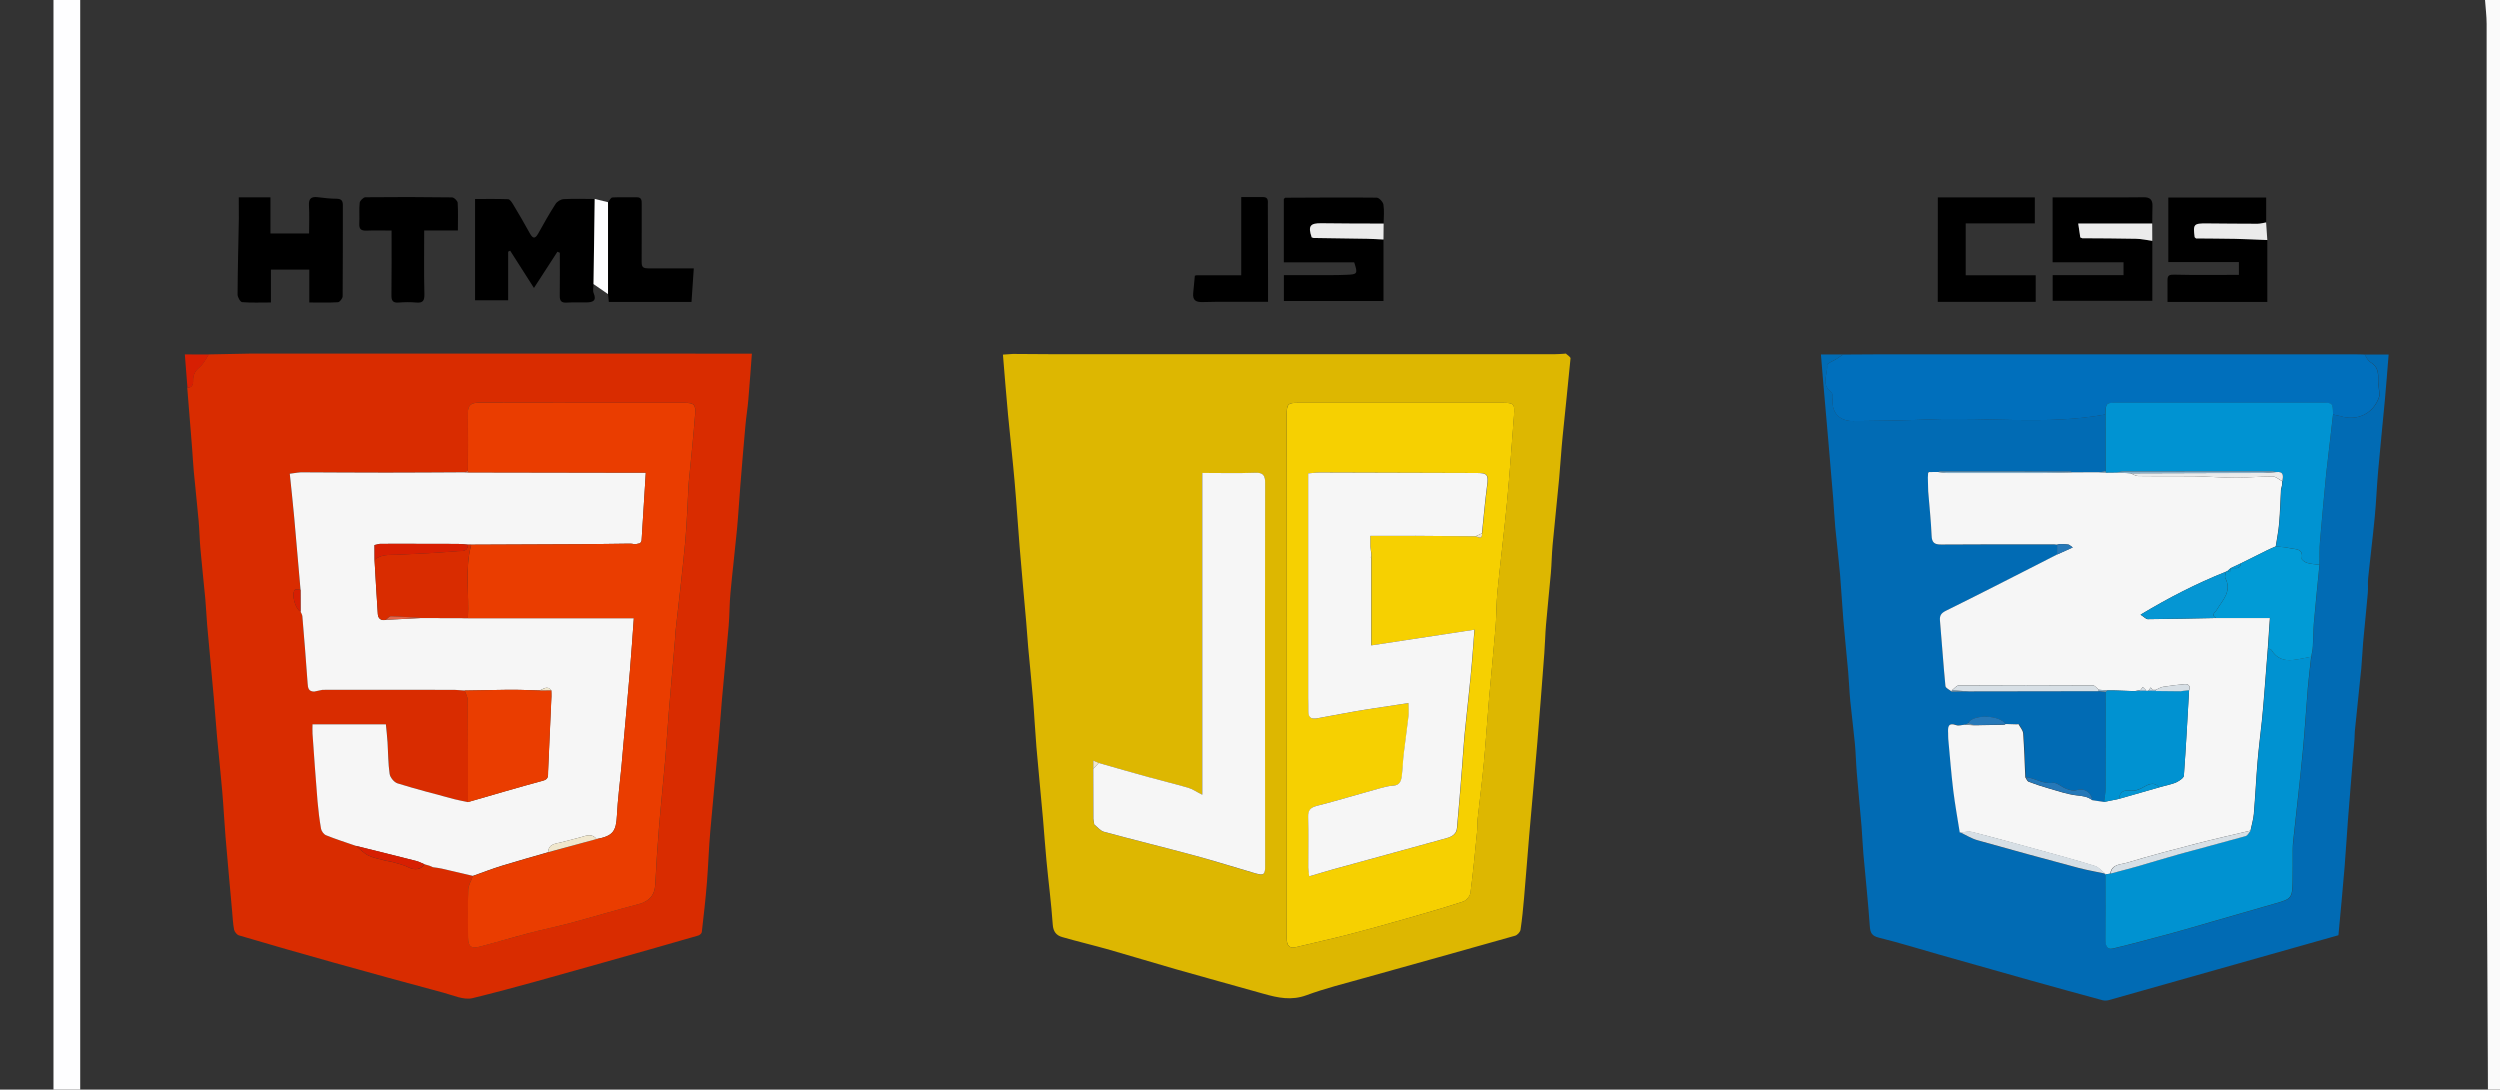 <?xml version="1.0" encoding="utf-8"?>
<!-- Generator: Adobe Illustrator 27.7.0, SVG Export Plug-In . SVG Version: 6.00 Build 0)  -->
<svg version="1.1" id="Calque_1" xmlns="http://www.w3.org/2000/svg" xmlns:xlink="http://www.w3.org/1999/xlink" x="0px" y="0px"
	 viewBox="0 0 374 163" style="enable-background:new 0 0 374 163;" xml:space="preserve">
<rect x="0" y="0" width="374" height="163" fill="#333333" stroke="none"/>
<style type="text/css">
	.st0{fill:#FEFEFF;}
	.st1{fill:#FAFAFA;}
	.st2{fill:#DDB701;}
	.st3{fill:#D92C00;}
	.st4{fill:#016BB4;}
	.st5{fill:#006FBC;}
	.st6{fill:#EBEBEB;}
	.st7{fill:#D71F02;}
	.st8{fill:#F0E7CD;}
	.st9{fill:#F3AE9B;}
	.st10{fill:#2A2A2A;}
	.st11{fill:#8C8C8C;}
	.st12{fill:#616262;}
	.st13{fill:#F6D001;}
	.st14{fill:#F6F6F6;}
	.st15{fill:#EA3D00;}
	.st16{fill:#E56548;}
	.st17{fill:#0092D1;}
	.st18{fill:#0093D2;}
	.st19{fill:#019BD6;}
	.st20{fill:#D7DFE5;}
	.st21{fill:#2678B8;}
	.st22{fill:#88AFC8;}
	.st23{fill:#B7B8B8;}
	.st24{fill:#0596D3;}
</style>
<g>
	<path class="st0" d="M12,0c0,59,0,118,0,177c-1.33,0-2.66,0-4,0C8,118,8,59,8,0C9.33,0,10.67,0,12,0z"/>
	<path class="st1" d="M371.5,177c0.25-2.13,0.72-4.26,0.72-6.4c-0.02-16.24-0.19-32.48-0.2-48.71c-0.04-39.43-0.01-78.87-0.02-118.3
		c0-1.2-0.16-2.39-0.24-3.59c0.75,0,1.5,0,2.25,0c0,59,0,118,0,177C373.17,177,372.33,177,371.5,177z"/>
	<path class="st2" d="M234.24,52.89c0.25,0.24,0.73,0.51,0.71,0.73c-0.36,3.89-0.8,7.77-1.18,11.66c-0.21,2.09-0.33,4.19-0.52,6.29
		c-0.31,3.32-0.67,6.63-0.98,9.95c-0.13,1.4-0.14,2.81-0.26,4.21c-0.23,2.59-0.51,5.17-0.73,7.76c-0.12,1.41-0.14,2.82-0.25,4.23
		c-0.34,4.44-0.67,8.88-1.04,13.31c-0.38,4.61-0.82,9.21-1.21,13.81c-0.27,3.16-0.5,6.32-0.78,9.48c-0.14,1.6-0.29,3.2-0.53,4.78
		c-0.05,0.33-0.47,0.78-0.8,0.88c-7.59,2.16-15.2,4.26-22.8,6.39c-2.82,0.79-5.67,1.5-8.41,2.51c-2.24,0.83-4.27,0.4-6.39-0.2
		c-4.4-1.25-8.82-2.44-13.21-3.7c-3.26-0.93-6.5-1.93-9.77-2.86c-2.38-0.68-4.79-1.25-7.17-1.93c-0.89-0.25-1.36-0.81-1.43-1.89
		c-0.22-3.19-0.64-6.38-0.94-9.57c-0.2-2.05-0.33-4.1-0.51-6.15c-0.32-3.61-0.68-7.21-0.99-10.82c-0.2-2.38-0.31-4.77-0.51-7.15
		c-0.21-2.59-0.49-5.17-0.72-7.75c-0.11-1.23-0.19-2.47-0.29-3.7c-0.33-3.77-0.68-7.55-0.99-11.32c-0.27-3.29-0.47-6.59-0.76-9.87
		c-0.29-3.32-0.67-6.63-0.98-9.95c-0.28-2.99-0.51-5.98-0.76-8.97c0.49-0.03,0.99-0.06,1.48-0.1c2.08,0.01,4.16,0.04,6.24,0.04
		c24.92,0,49.85,0,74.77,0c0.5,0,0.99-0.04,1.49-0.07C234.08,52.91,234.16,52.9,234.24,52.89z M163.54,115c0.01,2.5,0.01,5,0.02,7.5
		c0.04,0.28,0.09,0.56,0.13,0.85c0.48,0.37,0.91,0.94,1.45,1.09c4.48,1.22,9,2.32,13.48,3.53c3.05,0.82,6.05,1.79,9.09,2.66
		c1.37,0.4,1.55,0.24,1.55-1.13c-0.01-5.62-0.02-11.24-0.02-16.86c0-13.45-0.01-26.9,0.02-40.34c0-1.15-0.26-1.62-1.52-1.57
		c-2.55,0.1-5.1,0.03-7.89,0.03c0,15.9,0,31.93,0,48.14c-0.89-0.45-1.47-0.86-2.12-1.05c-1.97-0.58-3.98-1.05-5.96-1.6
		c-2.48-0.68-4.94-1.4-7.41-2.1c-0.24-0.11-0.47-0.21-0.82-0.37C163.54,114.29,163.54,114.64,163.54,115z M192.5,101
		c0,12.91,0,25.82,0,38.74c0,0.33-0.02,0.67,0.01,1c0.08,0.84,0.51,1.16,1.36,0.95c2.57-0.63,5.16-1.19,7.72-1.85
		c2.92-0.76,5.83-1.57,8.73-2.4c2.87-0.82,5.73-1.64,8.56-2.57c0.47-0.15,1.03-0.82,1.09-1.3c0.41-3.11,0.7-6.24,1.01-9.36
		c0.06-0.58,0.01-1.17,0.07-1.74c0.3-2.79,0.66-5.58,0.93-8.38c0.3-3.21,0.5-6.43,0.78-9.65c0.31-3.54,0.68-7.08,0.97-10.62
		c0.15-1.78,0.11-3.57,0.28-5.34c0.45-4.52,1.02-9.03,1.45-13.56c0.4-4.24,0.69-8.49,1.02-12.74c0.14-1.8,0.02-1.92-1.81-1.92
		c-10.12,0-20.24,0-30.36,0c-1.69,0-1.82,0.14-1.82,1.88C192.5,75.09,192.5,88.04,192.5,101z"/>
	<path class="st3" d="M104.77,52.91c0.23,0,0.47,0,0.7,0c0.1,0,0.2,0,0.3,0c2.2,0,4.4,0,6.71,0c-0.18,2.42-0.34,4.66-0.53,6.9
		c-0.11,1.3-0.33,2.6-0.44,3.91c-0.27,2.95-0.51,5.9-0.75,8.85c-0.18,2.22-0.3,4.44-0.51,6.65c-0.3,3.19-0.69,6.37-0.98,9.56
		c-0.15,1.61-0.12,3.23-0.26,4.84c-0.31,3.65-0.68,7.29-1,10.94c-0.18,2.01-0.3,4.02-0.48,6.02c-0.41,4.59-0.88,9.17-1.27,13.75
		c-0.22,2.54-0.3,5.1-0.5,7.64c-0.2,2.49-0.48,4.98-0.77,7.47c-0.02,0.2-0.32,0.46-0.54,0.52c-4.79,1.38-9.57,2.75-14.37,4.09
		c-6.45,1.8-12.88,3.68-19.38,5.27c-1.31,0.32-2.91-0.42-4.35-0.81c-5.53-1.48-11.05-3-16.56-4.54c-4.69-1.31-9.38-2.66-14.05-4.04
		c-0.3-0.09-0.65-0.53-0.72-0.85c-0.17-0.89-0.21-1.8-0.29-2.7c-0.33-3.72-0.68-7.45-0.99-11.17c-0.19-2.3-0.3-4.6-0.5-6.9
		c-0.22-2.62-0.51-5.24-0.75-7.86c-0.18-2.01-0.32-4.02-0.5-6.02c-0.33-3.65-0.68-7.29-1-10.94c-0.11-1.27-0.15-2.56-0.27-3.83
		c-0.23-2.49-0.51-4.98-0.73-7.47c-0.13-1.44-0.15-2.88-0.28-4.32c-0.22-2.45-0.49-4.9-0.72-7.35c-0.11-1.15-0.16-2.3-0.25-3.46
		c-0.24-3.03-0.49-6.05-0.73-9.08c1,0.05,0.85-0.87,0.88-1.32c0.06-0.84,0.43-1.29,1.03-1.81c0.55-0.48,0.88-1.21,1.3-1.83
		c2.07-0.04,4.15-0.08,6.22-0.12c0.1,0,0.2,0,0.3,0c1.23,0,2.47,0,3.7,0c0.1,0,0.2,0,0.3,0c0.23,0,0.47,0,0.7,0c0.1,0,0.2,0,0.3,0
		c3.9,0,7.8,0,11.7,0c0.1,0,0.2,0,0.3,0c2.9,0,5.8,0,8.7,0c0.1,0,0.2,0,0.3,0c0.23,0,0.47,0,0.7,0c0.1,0,0.2,0,0.3,0
		c1.57,0,3.13,0,4.7,0c0.1,0,0.2,0,0.3,0c0.23,0,0.47,0,0.7,0c0.1,0,0.2,0,0.3,0c0.23,0,0.47,0,0.7,0c0.1,0,0.2,0,0.3,0
		c0.23,0,0.47,0,0.7,0c0.1,0,0.2,0,0.3,0c0.23,0,0.47,0,0.7,0c0.1,0,0.2,0,0.3,0c0.23,0,0.47,0,0.7,0c0.1,0,0.2,0,0.3,0
		c0.23,0,0.47,0,0.7,0c0.1,0,0.2,0,0.3,0c0.23,0,0.47,0,0.7,0c0.1,0,0.2,0,0.3,0c0.23,0,0.47,0,0.7,0c0.1,0,0.2,0,0.3,0
		c0.23,0,0.47,0,0.7,0c0.1,0,0.2,0,0.3,0c0.23,0,0.47,0,0.7,0c0.1,0,0.2,0,0.3,0c0.23,0,0.47,0,0.7,0c0.1,0,0.2,0,0.3,0
		c0.23,0,0.47,0,0.7,0c0.1,0,0.2,0,0.3,0c0.23,0,0.47,0,0.7,0c0.1,0,0.2,0,0.3,0c0.57,0,1.13,0,1.7,0c0.1,0,0.2,0,0.3,0
		c0.9,0,1.8,0,2.7,0c0.1,0,0.2,0,0.3,0c0.23,0,0.47,0,0.7,0c0.1,0,0.2,0,0.3,0c0.23,0,0.47,0,0.7,0c0.1,0,0.2,0,0.3,0
		c0.23,0,0.47,0,0.7,0c0.1,0,0.2,0,0.3,0c0.23,0,0.47,0,0.7,0c0.1,0,0.2,0,0.3,0c0.23,0,0.47,0,0.7,0c0.1,0,0.2,0,0.3,0
		c0.23,0,0.47,0,0.7,0c0.1,0,0.2,0,0.3,0c0.23,0,0.47,0,0.7,0c0.1,0,0.2,0,0.3,0c0.23,0,0.47,0,0.7,0c0.1,0,0.2,0,0.3,0
		c0.23,0,0.47,0,0.7,0c0.1,0,0.2,0,0.3,0c0.23,0,0.47,0,0.7,0c0.1,0,0.2,0,0.3,0c0.23,0,0.47,0,0.7,0c0.1,0,0.2,0,0.3,0
		c0.23,0,0.47,0,0.7,0c0.1,0,0.2,0,0.3,0c0.23,0,0.47,0,0.7,0c0.1,0,0.2,0,0.3,0c0.23,0,0.47,0,0.7,0c0.1,0,0.2,0,0.3,0
		c0.23,0,0.47,0,0.7,0c0.1,0,0.2,0,0.3,0c0.23,0,0.47,0,0.7,0c0.1,0,0.2,0,0.3,0c0.23,0,0.47,0,0.7,0.01
		C104.57,52.91,104.67,52.91,104.77,52.91z M70,70.46c-0.17,0.06-0.34,0.13-0.52,0.19c-3.91,0.02-7.83,0.05-11.74,0.05
		c-4.25,0-8.49-0.03-12.74-0.05c-0.17,0.02-0.35,0.03-0.52,0.05c-0.31,0.05-0.63,0.09-1.14,0.16c0.22,2.21,0.46,4.36,0.66,6.51
		c0.33,3.62,0.63,7.25,0.95,10.87c-0.29-0.01-0.73-0.14-0.84,0c-0.56,0.66,0.06,2.85,0.86,3.26c0.09,0.22,0.25,0.44,0.26,0.67
		c0.28,3.35,0.56,6.71,0.79,10.06c0.05,0.71,0.16,1.21,0.98,1.22c0.42-0.08,0.83-0.17,1.25-0.25c0.75,0,1.51-0.01,2.26-0.01
		c0.08,0,0.16,0,0.24,0c5.67,0,11.34,0,17,0.01c0.08,0,0.17,0,0.25,0c0.5,0.03,1.01,0.06,1.51,0.1c0.16,0.48,0.46,0.95,0.47,1.43
		c0.04,5.09,0.03,10.18,0.03,15.27c-0.66-0.14-1.32-0.24-1.97-0.42c-2.86-0.77-5.73-1.51-8.55-2.38c-0.51-0.16-1.1-0.88-1.18-1.41
		c-0.23-1.54-0.21-3.12-0.31-4.69c-0.06-0.93-0.17-1.85-0.25-2.73c-3.72,0-7.29,0-10.98,0c0,0.41-0.03,0.91,0,1.39
		c0.24,3.37,0.47,6.73,0.75,10.1c0.11,1.39,0.29,2.78,0.53,4.15c0.06,0.36,0.42,0.83,0.76,0.96c1.46,0.58,2.96,1.06,4.45,1.58
		c0.61,0.49,1.16,1.09,1.85,1.43c0.77,0.38,1.66,0.53,2.51,0.76c0.44,0.12,0.89,0.15,1.33,0.28c0.73,0.22,1.5,0.39,2.17,0.74
		c0.91,0.47,1.9,0.35,2.4-0.46c0.25,0.07,0.5,0.15,0.75,0.22c0.18,0.08,0.35,0.16,0.53,0.23c0.43,0.07,0.88,0.1,1.3,0.2
		c1.56,0.35,3.11,0.73,4.67,1.09c-0.25,0.68-0.69,1.35-0.71,2.04c-0.09,2.37-0.04,4.75-0.03,7.12c0.01,1.38,0.45,1.76,1.76,1.41
		c2.48-0.66,4.93-1.39,7.41-2.04c2.04-0.54,4.11-0.95,6.15-1.5c3.39-0.91,6.76-1.93,10.16-2.81c1.64-0.42,2.45-1.34,2.53-3.03
		c0.13-2.73,0.31-5.46,0.53-8.18c0.28-3.46,0.65-6.91,0.95-10.37c0.2-2.35,0.34-4.7,0.53-7.05c0.31-3.79,0.65-7.58,0.97-11.36
		c0.02-0.21,0-0.42,0.02-0.62c0.49-4.47,1.04-8.94,1.46-13.42c0.27-2.93,0.36-5.87,0.52-8.8c0.01-0.12,0.02-0.25,0.03-0.37
		c0.32-3.37,0.69-6.73,0.95-10.11c0.11-1.46-0.19-1.69-1.62-1.69c-10.25,0-20.49,0.01-30.74-0.02c-1.17,0-1.66,0.41-1.64,1.6
		C70.03,64.71,70,67.59,70,70.46z"/>
	<path class="st4" d="M353.75,53.04c1.2,0,2.4,0,3.59,0c-0.19,2.33-0.36,4.61-0.57,6.88c-0.33,3.56-0.7,7.11-1.01,10.66
		c-0.2,2.26-0.28,4.53-0.5,6.79c-0.29,3.02-0.67,6.04-0.98,9.06c-0.08,0.74,0.01,1.5-0.05,2.24c-0.22,2.5-0.48,4.99-0.71,7.49
		c-0.11,1.27-0.15,2.55-0.27,3.82c-0.31,3.15-0.65,6.29-0.97,9.43c-0.04,0.41-0.01,0.83-0.05,1.24c-0.33,4.02-0.67,8.04-0.98,12.07
		c-0.18,2.34-0.31,4.68-0.5,7.01c-0.28,3.36-0.6,6.72-0.92,10.18c-6.04,1.7-12.15,3.43-18.27,5.16c-5.36,1.52-10.73,3.04-16.09,4.55
		c-0.3,0.08-0.65,0.09-0.95,0.01c-3.51-0.95-7.02-1.92-10.53-2.9c-4.6-1.29-9.2-2.59-13.8-3.9c-3.03-0.86-6.04-1.8-9.09-2.55
		c-1.09-0.27-1.31-0.73-1.38-1.75c-0.25-3.61-0.64-7.21-0.96-10.81c-0.12-1.36-0.16-2.72-0.27-4.07c-0.23-2.7-0.5-5.4-0.72-8.1
		c-0.12-1.44-0.14-2.89-0.28-4.33c-0.2-2.12-0.48-4.24-0.69-6.36c-0.14-1.44-0.18-2.88-0.31-4.32c-0.23-2.58-0.5-5.15-0.72-7.73
		c-0.19-2.26-0.3-4.52-0.49-6.77c-0.21-2.37-0.49-4.74-0.72-7.11c-0.14-1.48-0.2-2.96-0.32-4.44c-0.24-2.95-0.49-5.9-0.75-8.85
		c-0.25-2.87-0.5-5.74-0.75-8.61c-0.11-1.27-0.21-2.54-0.33-4c1.21,0,2.27,0,3.33,0c-0.36,0.24-0.73,0.49-1.09,0.72
		c-0.46,0.29-1.34,0.62-1.31,0.84c0.15,1.34-0.97,2.89,0.6,4.03c0.2,0.14,0.28,0.6,0.24,0.9c-0.25,2.1,0.92,3.5,3.08,3.47
		c3.82-0.04,7.65-0.09,11.47-0.25c8.75-0.36,17.54,0.86,26.25-0.74c0,2.84,0,5.67,0.01,8.51c-0.34,0.05-0.69,0.1-1.03,0.16
		c-1.31,0-2.61,0.01-3.92,0.01c-0.11-0.04-0.23-0.13-0.34-0.13c-6.5-0.01-13-0.01-19.51-0.01c-0.08,0-0.15,0.06-0.23,0.09
		c-0.46,0-0.93,0.01-1.39,0.01c-0.06,0.02-0.11,0.03-0.17,0.05c0.02,0.03,0.05,0.05,0.07,0.08c-0.01,0.23-0.03,0.46-0.04,0.7
		c0.02,0.69,0.03,1.37,0.05,2.06c0.18,2.21,0.42,4.42,0.51,6.63c0.04,1.06,0.44,1.33,1.43,1.32c5.35-0.04,10.71-0.02,16.06-0.03
		c0.27,0,0.54,0,0.81,0c0.16,0.02,0.31,0.03,0.47,0.05c0,0.49,0,0.98-0.01,1.47c-0.75,0.39-1.51,0.78-2.26,1.16
		c-4.77,2.42-9.53,4.86-14.33,7.24c-0.71,0.35-1,0.69-0.93,1.48c0.29,3.27,0.5,6.54,0.82,9.81c0.03,0.3,0.6,0.54,0.92,0.81
		c0.85-0.01,1.7-0.02,2.55-0.04c6.48-0.01,12.95-0.02,19.43-0.03c0.35,0.04,0.7,0.07,1.05,0.11c0,4.83,0.01,9.67-0.01,14.5
		c0,0.66-0.14,1.31-0.22,1.97c-0.59-0.09-1.17-0.17-1.76-0.26c-0.18-1.25-1.27-1.87-2.36-1.51c-0.44,0.14-1.04-0.03-1.51-0.2
		c-0.71-0.26-1.43-0.99-2.05-0.9c-1.51,0.22-2.67-0.75-4.05-0.85c-0.1-2.19-0.15-4.38-0.32-6.56c-0.04-0.47-0.45-0.92-0.69-1.38
		c-0.11,0.01-0.21,0.01-0.32,0.02c-0.57-0.02-1.13-0.04-1.7-0.05c-0.87-1.26-4.5-1.45-5.47-0.28c-0.05,0.06-0.04,0.16-0.05,0.24
		c-0.18,0.05-0.36,0.1-0.55,0.15c-0.41,0.03-0.87,0.2-1.22,0.07c-1.27-0.45-1.27,0.31-1.23,1.17c0.01,0.29-0.01,0.58,0.02,0.87
		c0.24,2.58,0.44,5.16,0.75,7.73c0.25,2.1,0.64,4.19,0.97,6.28c0.88,0.41,1.72,0.95,2.65,1.21c5.02,1.42,10.05,2.78,15.09,4.13
		c1.33,0.36,2.7,0.59,4.05,0.87l-0.02,0.09c0.01,3.25,0.01,6.49,0.01,9.74c0,0.77,0.12,1.59,1.12,1.35c3.01-0.72,6-1.53,8.98-2.34
		c1.99-0.54,3.97-1.14,5.96-1.71c3.14-0.9,6.28-1.81,9.41-2.71c2.35-0.67,2.46-0.79,2.52-3.28c0.04-1.58,0.01-3.16,0.02-4.74
		c0-0.37,0.01-0.75,0.05-1.12c0.48-4.47,1-8.94,1.44-13.42c0.32-3.25,0.5-6.51,0.78-9.77c0.13-1.52,0.32-3.04,0.49-4.56
		c0.08-0.52,0.21-1.04,0.24-1.57c0.07-1.15,0.05-2.31,0.15-3.46c0.26-2.91,0.56-5.81,0.84-8.72c0.02-1.17-0.03-2.34,0.07-3.5
		c0.28-3.42,0.62-6.84,0.94-10.25c0.04-0.45,0.11-0.9,0.16-1.35c0.28-2.46,0.57-4.93,0.85-7.4c0.36,0.08,0.73,0.14,1.08,0.24
		c2.61,0.81,5.03-0.41,5.85-2.96c0.06-0.18,0.02-0.41,0-0.61c-0.06-0.65-0.19-1.31-0.17-1.96c0.03-1.06-0.12-1.94-1.15-2.53
		C354.23,53.97,354.03,53.43,353.75,53.04z"/>
	<path class="st5" d="M353.75,53.04c0.28,0.39,0.48,0.93,0.86,1.15c1.04,0.6,1.19,1.48,1.15,2.53c-0.02,0.65,0.12,1.31,0.17,1.96
		c0.02,0.2,0.05,0.42,0,0.61c-0.81,2.55-3.23,3.77-5.85,2.96c-0.35-0.11-0.72-0.16-1.08-0.24c-0.02-1.75-0.02-1.75-1.75-1.75
		c-10.17,0-20.33,0-30.5,0c-1.72,0-1.74,0.04-1.78,1.75c-8.71,1.6-17.5,0.38-26.25,0.74c-3.82,0.16-7.64,0.21-11.47,0.25
		c-2.16,0.02-3.33-1.37-3.08-3.47c0.03-0.29-0.05-0.75-0.24-0.9c-1.57-1.14-0.45-2.69-0.6-4.03c-0.03-0.23,0.85-0.55,1.31-0.84
		c0.37-0.23,0.73-0.48,1.09-0.72c1.66-0.01,3.33-0.03,4.99-0.03c23.88,0,47.76,0,71.64,0C352.84,53,353.29,53.03,353.75,53.04z"/>
	<path d="M88.79,42.5c0,0.45-0.14,0.97,0.02,1.35c0.49,1.17-0.14,1.37-1.06,1.39c-1,0.02-2-0.03-3,0.03
		c-0.78,0.04-1.02-0.27-1.01-1.02c0.03-2.15,0.01-4.29,0.01-6.44c-0.12-0.05-0.24-0.1-0.36-0.15c-1.18,1.82-2.35,3.64-3.51,5.42
		c-1.19-1.87-2.38-3.73-3.56-5.58c-0.1,0.05-0.2,0.1-0.3,0.15c0,2.4,0,4.79,0,7.27c-1.67,0-3.27,0-4.95,0c0-5.06,0-10.16,0-15.15
		c1.64,0,3.3-0.03,4.95,0.03c0.25,0.01,0.54,0.45,0.72,0.74c0.87,1.45,1.72,2.9,2.53,4.38c0.45,0.81,0.79,0.83,1.25,0.01
		c0.83-1.5,1.67-2.99,2.6-4.43c0.23-0.36,0.79-0.69,1.21-0.71c1.54-0.08,3.08-0.03,4.62-0.02C88.91,34.01,88.85,38.25,88.79,42.5z"
		/>
	<path d="M192.26,29.58c4.56-0.02,9.13-0.06,13.69-0.01c0.36,0,0.94,0.63,1.01,1.03c0.15,0.93,0.04,1.9,0.03,2.85
		c-3.09-0.01-6.19,0-9.28-0.05c-1.72-0.03-2.05,0.41-1.48,2.11c0.09,0.03,0.19,0.06,0.28,0.09c2.67,0.04,5.35,0.07,8.02,0.12
		c0.82,0.01,1.63,0.07,2.44,0.11c0,3.03,0,6.06,0,9.2c-4.98,0-9.91,0-14.9,0c0-1.26,0-2.48,0-3.87c2.37,0,4.69,0,7.01,0
		c0.79,0,1.58-0.02,2.37-0.05c1.64-0.06,1.69-0.16,1.14-1.86c-3.47,0-6.96,0-10.53,0c0-3.2,0-6.34,0-9.49
		C192.12,29.7,192.19,29.64,192.26,29.58z"/>
	<path d="M321.99,36.03c0,2.95,0,5.9,0,8.97c-4.99,0-9.92,0-14.91,0c0-1.22,0-2.45,0-3.84c3.56,0,7.04,0,10.6,0
		c0-0.73,0-1.29,0-1.93c-3.52,0-7.03,0-10.61,0c0-3.24,0-6.42,0-9.7c2.22,0,4.41,0,6.6,0c2.33,0,4.67,0.02,7-0.02
		c0.96-0.02,1.37,0.36,1.34,1.31c-0.03,0.87-0.02,1.75-0.03,2.62c-3.62,0-7.24,0-11.07,0c0.13,0.85,0.22,1.47,0.31,2.08
		c0.1,0.04,0.2,0.08,0.29,0.12c2.69,0.02,5.39,0.02,8.08,0.08C320.39,35.74,321.19,35.92,321.99,36.03z"/>
	<path d="M339.19,35.91c0,3.08,0,6.16,0,9.26c-5.11,0-9.95,0-14.93,0c0-1.07,0-2.18,0-3.29c0-0.72,0.3-0.8,1.02-0.79
		c3.2,0.08,6.39,0.03,9.66,0.03c0-0.66,0-1.19,0-1.91c-3.49,0-7.04,0-10.56,0c0-3.34,0-6.48,0-9.66c4.95,0,9.8,0,14.64,0
		c0,1.29,0,2.5,0,3.71c-0.43,0.07-0.87,0.2-1.3,0.2c-2.53,0-5.07-0.04-7.6-0.05c-1.93-0.01-2.04,0.11-1.79,2.06
		c0.07,0.06,0.13,0.12,0.2,0.18c1.95,0.02,3.9,0.02,5.85,0.06C335.97,35.76,337.58,35.85,339.19,35.91z"/>
	<path d="M35.72,29.52c1.66,0,3.14,0,4.74,0c0,1.81,0,3.57,0,5.41c1.96,0,3.81,0,5.78,0c0-1.4,0.06-2.8-0.02-4.2
		c-0.06-1.04,0.36-1.34,1.31-1.23c0.93,0.11,1.87,0.23,2.81,0.23c0.71,0.01,0.95,0.27,0.95,0.96c-0.01,4.54,0.01,9.08-0.03,13.62
		c0,0.32-0.43,0.88-0.69,0.9c-1.4,0.09-2.8,0.04-4.3,0.04c0-1.72,0-3.28,0-4.92c-1.94,0-3.79,0-5.74,0c0,1.6,0,3.2,0,4.92
		c-1.51,0-2.92,0.06-4.31-0.05c-0.27-0.02-0.68-0.74-0.68-1.13c0.02-3.77,0.12-7.55,0.19-11.32C35.74,31.71,35.72,30.68,35.72,29.52
		z"/>
	<path d="M289.9,29.53c4.85,0,9.63,0,14.51,0c0,1.27,0,2.54,0,3.89c-3.39,0-6.82,0-10.34,0c0,2.59,0,5.14,0,7.76c3.5,0,7,0,10.47,0
		c0,1.35,0,2.64,0,3.98c-4.95,0-9.74,0-14.65,0C289.9,40,289.9,34.83,289.9,29.53z"/>
	<path d="M68.5,34.48c-1.76,0-3.37,0-5.04,0c0,3.22-0.05,6.36,0.03,9.49c0.02,0.98-0.18,1.38-1.21,1.29c-0.87-0.08-1.75-0.07-2.62,0
		c-0.92,0.08-1.12-0.31-1.1-1.16c0.04-3.15,0.02-6.31,0.02-9.61c-1.27,0-2.5-0.04-3.73,0.01c-0.79,0.03-1.15-0.19-1.1-1.05
		c0.06-1.04-0.05-2.09,0.06-3.11c0.03-0.31,0.55-0.82,0.84-0.83c4.32-0.05,8.65-0.04,12.97,0.02c0.3,0,0.83,0.51,0.85,0.81
		C68.55,31.67,68.5,33,68.5,34.48z"/>
	<path d="M97.03,40.15c2.19,0,4.38,0,6.76,0c-0.12,1.69-0.23,3.34-0.34,5.02c-4.11,0-8.2,0-12.37,0C91.04,44.79,91,44.39,90.96,44
		c0-4.58,0-9.16,0-13.75c0.22-0.25,0.42-0.7,0.65-0.71c1.19-0.07,2.4,0,3.6-0.03C96.02,29.49,96,30,96,30.57
		c-0.01,2.85,0.01,5.71-0.01,8.56c0,0.55,0.05,0.98,0.72,1C96.82,40.14,96.92,40.14,97.03,40.15z"/>
	<path d="M179.03,41.18c2.2,0,4.39,0,6.66,0c0-3.96,0-7.74,0-11.7c1.14,0,2.2,0,3.26,0c0.85,0,0.72,0.63,0.72,1.16
		c0.01,3.87,0.02,7.74,0.03,11.62c0,0.87,0,1.74,0,2.89c-0.8,0-1.55,0-2.3,0c-2.5,0.01-5-0.03-7.49,0.04
		c-1.02,0.03-1.5-0.28-1.41-1.32c0.08-0.88,0.16-1.75,0.25-2.63C178.84,41.23,178.93,41.2,179.03,41.18z"/>
	<path class="st0" d="M90.96,30.25c0,4.58,0,9.16,0,13.75c-0.72-0.5-1.45-1-2.17-1.5c0.06-4.25,0.12-8.49,0.18-12.74
		C89.63,29.92,90.29,30.09,90.96,30.25z"/>
	<path class="st6" d="M311.21,35.52c-0.09-0.62-0.19-1.24-0.31-2.08c3.83,0,7.45,0,11.07,0c0,0.86,0.01,1.73,0.01,2.59
		c-0.8-0.11-1.6-0.29-2.4-0.31c-2.69-0.06-5.39-0.06-8.08-0.08C311.41,35.6,311.31,35.56,311.21,35.52z"/>
	<path class="st6" d="M206.97,35.83c-0.81-0.04-1.63-0.09-2.44-0.11c-2.67-0.05-5.35-0.08-8.02-0.12c-0.09-0.03-0.19-0.06-0.28-0.09
		c-0.58-1.71-0.24-2.14,1.48-2.11c3.09,0.05,6.19,0.04,9.28,0.05C206.98,34.24,206.97,35.03,206.97,35.83z"/>
	<path class="st6" d="M339.19,35.91c-1.61-0.06-3.22-0.15-4.82-0.18c-1.95-0.04-3.9-0.04-5.85-0.06c-0.07-0.06-0.13-0.12-0.2-0.18
		c-0.25-1.95-0.15-2.07,1.79-2.06c2.53,0.02,5.07,0.05,7.6,0.05c0.43,0,0.87-0.13,1.3-0.2C339.07,34.15,339.13,35.03,339.19,35.91z"
		/>
	<path class="st7" d="M31.25,53.03c-0.42,0.62-0.75,1.36-1.3,1.83c-0.6,0.52-0.97,0.97-1.03,1.81c-0.03,0.45,0.12,1.37-0.88,1.32
		c-0.13-1.63-0.25-3.25-0.39-4.97C28.96,53.03,30.11,53.03,31.25,53.03z"/>
	<path class="st8" d="M151.5,52.94c-0.49,0.03-0.99,0.06-1.48,0.1C150.51,53,151,52.97,151.5,52.94z"/>
	<path class="st9" d="M82.77,52.91c-0.1,0-0.2,0-0.3,0C82.57,52.91,82.67,52.91,82.77,52.91z"/>
	<path class="st9" d="M81.77,52.91c-0.1,0-0.2,0-0.3,0C81.57,52.91,81.67,52.91,81.77,52.91z"/>
	<path class="st10" d="M192.26,29.58c-0.07,0.06-0.14,0.12-0.2,0.18C192.12,29.7,192.19,29.64,192.26,29.58z"/>
	<path class="st8" d="M234.24,52.89c-0.08,0.01-0.16,0.02-0.24,0.03C234.08,52.91,234.16,52.9,234.24,52.89z"/>
	<path class="st9" d="M105.77,52.92c-0.1,0-0.2,0-0.3,0C105.57,52.92,105.67,52.92,105.77,52.92z"/>
	<path class="st9" d="M104.77,52.91c-0.1,0-0.2,0-0.3,0C104.57,52.91,104.67,52.91,104.77,52.91z"/>
	<path class="st9" d="M103.77,52.91c-0.1,0-0.2,0-0.3,0C103.57,52.91,103.67,52.91,103.77,52.91z"/>
	<path class="st9" d="M102.77,52.91c-0.1,0-0.2,0-0.3,0C102.57,52.91,102.67,52.91,102.77,52.91z"/>
	<path class="st9" d="M101.77,52.91c-0.1,0-0.2,0-0.3,0C101.57,52.91,101.67,52.91,101.77,52.91z"/>
	<path class="st9" d="M100.77,52.91c-0.1,0-0.2,0-0.3,0C100.57,52.91,100.67,52.91,100.77,52.91z"/>
	<path class="st9" d="M99.77,52.91c-0.1,0-0.2,0-0.3,0C99.57,52.91,99.67,52.91,99.77,52.91z"/>
	<path class="st9" d="M98.77,52.91c-0.1,0-0.2,0-0.3,0C98.57,52.91,98.67,52.91,98.77,52.91z"/>
	<path class="st9" d="M97.77,52.91c-0.1,0-0.2,0-0.3,0C97.57,52.91,97.67,52.91,97.77,52.91z"/>
	<path class="st9" d="M96.77,52.91c-0.1,0-0.2,0-0.3,0C96.57,52.91,96.67,52.91,96.77,52.91z"/>
	<path class="st9" d="M95.77,52.91c-0.1,0-0.2,0-0.3,0C95.57,52.91,95.67,52.91,95.77,52.91z"/>
	<path class="st9" d="M94.77,52.91c-0.1,0-0.2,0-0.3,0C94.57,52.91,94.67,52.91,94.77,52.91z"/>
	<path class="st9" d="M93.77,52.91c-0.1,0-0.2,0-0.3,0C93.57,52.91,93.67,52.91,93.77,52.91z"/>
	<path class="st9" d="M92.77,52.91c-0.1,0-0.2,0-0.3,0C92.57,52.91,92.67,52.91,92.77,52.91z"/>
	<path class="st9" d="M91.77,52.9c-0.1,0-0.2,0-0.3,0C91.57,52.91,91.67,52.91,91.77,52.9z"/>
	<path class="st9" d="M90.77,52.9c-0.1,0-0.2,0-0.3,0C90.57,52.91,90.67,52.91,90.77,52.9z"/>
	<path class="st9" d="M89.77,52.9c-0.1,0-0.2,0-0.3,0C89.57,52.91,89.67,52.91,89.77,52.9z"/>
	<path class="st9" d="M88.77,52.91c-0.1,0-0.2,0-0.3,0C88.57,52.91,88.67,52.91,88.77,52.91z"/>
	<path class="st9" d="M87.77,52.91c-0.1,0-0.2,0-0.3,0C87.57,52.91,87.67,52.91,87.77,52.91z"/>
	<path class="st9" d="M80.77,52.91c-0.1,0-0.2,0-0.3,0C80.57,52.91,80.67,52.91,80.77,52.91z"/>
	<path class="st9" d="M79.77,52.91c-0.1,0-0.2,0-0.3,0C79.57,52.91,79.67,52.91,79.77,52.91z"/>
	<path class="st9" d="M78.77,52.91c-0.1,0-0.2,0-0.3,0C78.57,52.91,78.67,52.91,78.77,52.91z"/>
	<path class="st9" d="M77.77,52.91c-0.1,0-0.2,0-0.3,0C77.57,52.91,77.67,52.91,77.77,52.91z"/>
	<path class="st9" d="M76.77,52.91c-0.1,0-0.2,0-0.3,0C76.57,52.91,76.67,52.91,76.77,52.91z"/>
	<path class="st9" d="M75.77,52.91c-0.1,0-0.2,0-0.3,0C75.57,52.91,75.67,52.91,75.77,52.91z"/>
	<path class="st9" d="M74.77,52.91c-0.1,0-0.2,0-0.3,0C74.57,52.91,74.67,52.91,74.77,52.91z"/>
	<path class="st9" d="M73.77,52.91c-0.1,0-0.2,0-0.3,0C73.57,52.91,73.67,52.91,73.77,52.91z"/>
	<path class="st9" d="M72.77,52.91c-0.1,0-0.2,0-0.3,0C72.57,52.91,72.67,52.91,72.77,52.91z"/>
	<path class="st9" d="M71.77,52.91c-0.1,0-0.2,0-0.3,0C71.57,52.91,71.67,52.91,71.77,52.91z"/>
	<path class="st9" d="M70.77,52.91c-0.1,0-0.2,0-0.3,0C70.57,52.91,70.67,52.91,70.77,52.91z"/>
	<path class="st9" d="M69.77,52.91c-0.1,0-0.2,0-0.3,0C69.57,52.91,69.67,52.91,69.77,52.91z"/>
	<path class="st9" d="M64.77,52.91c-0.1,0-0.2,0-0.3,0C64.57,52.91,64.67,52.91,64.77,52.91z"/>
	<path class="st9" d="M63.77,52.91c-0.1,0-0.2,0-0.3,0C63.57,52.91,63.67,52.91,63.77,52.91z"/>
	<path class="st9" d="M54.77,52.91c-0.1,0-0.2,0-0.3,0C54.57,52.91,54.67,52.91,54.77,52.91z"/>
	<path class="st9" d="M42.77,52.91c-0.1,0-0.2,0-0.3,0C42.57,52.91,42.67,52.91,42.77,52.91z"/>
	<path class="st9" d="M41.77,52.91c-0.1,0-0.2,0-0.3,0C41.57,52.91,41.67,52.91,41.77,52.91z"/>
	<path class="st9" d="M37.77,52.91c-0.1,0-0.2,0-0.3,0C37.57,52.91,37.67,52.91,37.77,52.91z"/>
	<path class="st11" d="M179.03,41.18c-0.09,0.02-0.19,0.04-0.28,0.06C178.84,41.23,178.93,41.2,179.03,41.18z"/>
	<path class="st12" d="M97.03,40.15c-0.11-0.01-0.21-0.01-0.32-0.02C96.82,40.14,96.92,40.14,97.03,40.15z"/>
	<path class="st9" d="M84.77,52.91c-0.1,0-0.2,0-0.3,0C84.57,52.91,84.67,52.91,84.77,52.91z"/>
	<path class="st13" d="M192.5,101c0-12.95,0-25.91,0-38.86c0-1.74,0.14-1.88,1.82-1.88c10.12,0,20.24,0,30.36,0
		c1.83,0,1.95,0.12,1.81,1.92c-0.33,4.25-0.62,8.5-1.02,12.74c-0.43,4.52-1,9.03-1.45,13.56c-0.18,1.77-0.14,3.56-0.28,5.34
		c-0.29,3.54-0.66,7.08-0.97,10.62c-0.28,3.21-0.48,6.44-0.78,9.65c-0.26,2.8-0.63,5.58-0.93,8.38c-0.06,0.58-0.01,1.17-0.07,1.74
		c-0.31,3.12-0.6,6.25-1.01,9.36c-0.06,0.49-0.62,1.15-1.09,1.3c-2.83,0.93-5.7,1.75-8.56,2.57c-2.9,0.83-5.81,1.64-8.73,2.4
		c-2.56,0.66-5.15,1.22-7.72,1.85c-0.85,0.21-1.28-0.11-1.36-0.95c-0.03-0.33-0.01-0.67-0.01-1C192.5,126.82,192.5,113.91,192.5,101
		z M205,81.75c0-0.48,0-0.95,0-1.58c2.28,0,4.39,0,6.5,0c0.08,0,0.16-0.01,0.24-0.01c3,0.02,6.01,0.05,9.01,0.07
		c0.82,0.34,0.94,0.28,0.98-0.45c0.25-2.37,0.45-4.75,0.76-7.11c0.21-1.61,0.06-1.91-1.46-1.91c-7.87-0.03-15.74-0.05-23.62-0.07
		c-0.53,0-1.05,0.08-1.67,0.13c0,0.72,0,1.34,0,1.96c0,10.54,0,21.08,0,31.62c0,0.67,0.04,1.33,0.02,2
		c-0.03,0.98,0.47,1.23,1.35,1.05c1.28-0.25,2.56-0.48,3.85-0.71c1.17-0.21,2.33-0.43,3.5-0.61c2.05-0.32,4.11-0.62,6.28-0.95
		c0,0.79,0.06,1.41-0.01,2.02c-0.21,1.87-0.49,3.73-0.71,5.6c-0.13,1.1-0.14,2.22-0.29,3.32c-0.1,0.71-0.31,1.36-1.27,1.41
		c-0.73,0.04-1.46,0.24-2.17,0.44c-3.07,0.85-6.12,1.77-9.21,2.57c-0.97,0.25-1.38,0.6-1.35,1.65c0.07,2.54,0.01,5.08,0.02,7.62
		c0,0.39,0.07,0.77,0.13,1.29c1.3-0.38,2.44-0.74,3.58-1.05c5.49-1.52,10.99-3.02,16.49-4.53c0.93-0.26,1.93-0.49,2.04-1.66
		c0.29-3.12,0.53-6.24,0.78-9.37c0.12-1.48,0.2-2.96,0.34-4.44c0.21-2.17,0.46-4.33,0.68-6.5c0.15-1.43,0.29-2.86,0.42-4.29
		c0.14-1.71,0.26-3.42,0.39-5.06c-5.28,0.8-10.36,1.58-15.44,2.35c0-4.5,0-8.77,0-13.05c0-0.08,0-0.16,0-0.25
		c0-0.17,0-0.34-0.01-0.52C205.09,82.41,205.05,82.08,205,81.75z"/>
	<path class="st14" d="M164.37,114.14c2.47,0.7,4.94,1.42,7.41,2.1c1.98,0.55,3.98,1.02,5.96,1.6c0.65,0.19,1.24,0.61,2.12,1.05
		c0-16.22,0-32.24,0-48.14c2.79,0,5.34,0.07,7.89-0.03c1.26-0.05,1.52,0.43,1.52,1.57c-0.03,13.45-0.03,26.9-0.02,40.34
		c0,5.62,0.01,11.24,0.02,16.86c0,1.37-0.18,1.52-1.55,1.13c-3.03-0.88-6.04-1.84-9.09-2.66c-4.48-1.21-9-2.31-13.48-3.53
		c-0.54-0.15-0.97-0.72-1.45-1.09c-0.04-0.28-0.09-0.56-0.13-0.85c-0.01-2.5-0.01-5-0.02-7.5
		C163.82,114.71,164.09,114.43,164.37,114.14z"/>
	<path class="st8" d="M164.37,114.14c-0.27,0.28-0.55,0.57-0.82,0.85c0-0.36,0-0.71,0-1.22
		C163.9,113.93,164.13,114.04,164.37,114.14z"/>
	<path class="st8" d="M163.56,122.5c0.04,0.28,0.09,0.56,0.13,0.85C163.65,123.07,163.6,122.78,163.56,122.5z"/>
	<path class="st14" d="M47,103.46c-0.83-0.01-0.94-0.52-0.98-1.22c-0.23-3.36-0.51-6.71-0.79-10.06c-0.02-0.23-0.17-0.45-0.26-0.67
		c0-1.09-0.01-2.17-0.01-3.26c-0.31-3.62-0.62-7.25-0.95-10.87c-0.2-2.15-0.43-4.3-0.66-6.51c0.51-0.07,0.83-0.12,1.14-0.16
		c0.17-0.02,0.35-0.03,0.52-0.05c4.25,0.02,8.49,0.05,12.74,0.05c3.91,0,7.83-0.03,11.74-0.05c0.18,0,0.36,0.01,0.54,0.01
		c7.41,0.01,14.81,0.03,22.22,0.04c0.08,0,0.17,0,0.25,0c1.31,0,2.62,0,4.11,0c-0.22,3.52-0.42,6.84-0.63,10.15
		c-0.01,0.14-0.14,0.28-0.22,0.41c-0.26,0.05-0.52,0.11-0.77,0.16c-0.15-0.03-0.31-0.06-0.46-0.09c-0.18,0-0.36-0.01-0.54-0.01
		c-2.37,0.03-4.75,0.07-7.12,0.08c-5.46,0.03-10.91,0.05-16.37,0.07c-0.17,0-0.33,0-0.5,0c-0.5-0.04-0.99-0.11-1.49-0.11
		c-3.41-0.01-6.83-0.01-10.24-0.02c-0.1,0-0.19,0-0.29,0.01c-0.39,0-0.77,0-1.16,0c-0.27,0.06-0.53,0.12-0.8,0.18
		c0,0.74,0.01,1.48,0.01,2.21c0.16,2.71,0.3,5.42,0.49,8.13c0.05,0.67,0.49,1.01,1.21,0.85c1.76-0.09,3.51-0.18,5.27-0.27
		c2.33,0.01,4.66,0.01,7,0.02c8.23,0,16.46,0,24.82,0c-0.2,2.74-0.37,5.28-0.58,7.82c-0.31,3.72-0.66,7.44-0.99,11.16
		c-0.09,1.07-0.18,2.13-0.28,3.2c-0.23,2.45-0.56,4.9-0.68,7.35c-0.12,2.37-0.61,3.06-3.04,3.51c-0.69-0.88-1.52-0.52-2.35-0.28
		c-0.98,0.28-1.97,0.51-2.95,0.77c-0.85,0.22-1.89,0.22-1.95,1.48c-2.31,0.67-4.62,1.31-6.92,2.02c-1.46,0.45-2.89,1.01-4.34,1.52
		c-1.56-0.37-3.11-0.74-4.67-1.09c-0.43-0.1-0.87-0.14-1.3-0.2c-0.18-0.08-0.35-0.16-0.53-0.23c-0.25-0.07-0.5-0.15-0.75-0.22
		c-0.41-0.16-0.8-0.38-1.22-0.49c-3.01-0.77-6.02-1.51-9.03-2.26c-1.49-0.52-2.99-0.99-4.45-1.58c-0.34-0.13-0.69-0.6-0.76-0.96
		c-0.24-1.37-0.41-2.76-0.53-4.15c-0.28-3.36-0.51-6.73-0.75-10.1c-0.03-0.49,0-0.98,0-1.39c3.69,0,7.26,0,10.98,0
		c0.08,0.88,0.19,1.81,0.25,2.73c0.1,1.56,0.08,3.14,0.31,4.69c0.08,0.53,0.67,1.25,1.18,1.41c2.83,0.88,5.69,1.61,8.55,2.38
		c0.65,0.17,1.31,0.28,1.97,0.42c3.75-1.08,7.5-2.19,11.27-3.21c0.86-0.23,0.7-0.79,0.73-1.34c0.17-3.76,0.34-7.52,0.5-11.27
		c0.01-0.3-0.01-0.6-0.02-0.9c-0.59-0.77-1.17-0.19-1.75,0.02c-1-0.03-2-0.06-2.99-0.09c-0.58,0-1.16,0-1.74-0.01
		c-2.16,0.04-4.33,0.07-6.49,0.11c-0.5-0.03-1.01-0.06-1.51-0.1c-0.08,0-0.17,0-0.25,0c-5.67,0-11.34,0-17-0.01
		c-0.08,0-0.16,0-0.24,0c-0.75,0-1.51,0.01-2.26,0.01C47.83,103.29,47.41,103.38,47,103.46z"/>
	<path class="st15" d="M89.25,125.52c2.43-0.45,2.92-1.14,3.04-3.51c0.12-2.46,0.45-4.9,0.68-7.35c0.1-1.07,0.19-2.13,0.28-3.2
		c0.33-3.72,0.68-7.44,0.99-11.16c0.21-2.54,0.38-5.08,0.58-7.82c-8.36,0-16.59,0-24.82,0c0.21-3.66-0.49-7.37,0.5-11
		c5.46-0.02,10.91-0.04,16.37-0.07c2.37-0.01,4.75-0.05,7.12-0.08c0.18,0,0.36,0.01,0.54,0.01c0.15,0.03,0.31,0.06,0.46,0.09
		c0.26-0.05,0.52-0.11,0.77-0.16c0.08-0.14,0.21-0.27,0.22-0.41c0.22-3.31,0.42-6.63,0.63-10.15c-1.49,0-2.8,0-4.11,0
		c-0.08,0-0.17,0-0.25,0c-7.41-0.01-14.81-0.03-22.22-0.04c0.01-0.07,0-0.14-0.02-0.2c0-2.87,0.03-5.75-0.02-8.62
		c-0.02-1.2,0.47-1.61,1.64-1.6c10.25,0.03,20.49,0.01,30.74,0.02c1.43,0,1.73,0.23,1.62,1.69c-0.26,3.37-0.62,6.74-0.95,10.11
		c-0.01,0.12-0.02,0.25-0.03,0.37c-0.17,2.94-0.25,5.88-0.52,8.8c-0.42,4.48-0.97,8.95-1.46,13.42c-0.02,0.21-0.01,0.42-0.02,0.62
		c-0.32,3.79-0.66,7.58-0.97,11.36c-0.19,2.35-0.33,4.71-0.53,7.05c-0.3,3.46-0.67,6.91-0.95,10.37c-0.22,2.72-0.4,5.45-0.53,8.18
		c-0.08,1.69-0.89,2.6-2.53,3.03c-3.4,0.88-6.77,1.9-10.16,2.81c-2.04,0.55-4.11,0.96-6.15,1.5c-2.48,0.65-4.93,1.39-7.41,2.04
		c-1.31,0.35-1.75-0.03-1.76-1.41c-0.01-2.37-0.06-4.75,0.03-7.12c0.03-0.69,0.46-1.36,0.71-2.04c1.44-0.51,2.87-1.07,4.34-1.52
		c2.29-0.71,4.61-1.35,6.92-2.02C84.42,126.83,86.83,126.18,89.25,125.52z"/>
	<path class="st15" d="M69.51,103.3c2.16-0.04,4.33-0.07,6.49-0.11c0.58,0,1.16,0,1.74,0.01c1,0.03,2,0.06,2.99,0.09
		c0.58-0.01,1.16-0.01,1.75-0.02c0.01,0.3,0.03,0.6,0.02,0.9c-0.16,3.76-0.33,7.52-0.5,11.27c-0.03,0.55,0.13,1.1-0.73,1.34
		c-3.77,1.02-7.51,2.13-11.27,3.21c0-5.09,0.01-10.18-0.03-15.27C69.97,104.25,69.67,103.77,69.51,103.3z"/>
	<path class="st7" d="M53.25,126.54c3.01,0.75,6.02,1.49,9.03,2.26c0.42,0.11,0.82,0.32,1.22,0.49c-0.5,0.81-1.49,0.93-2.4,0.46
		c-0.67-0.35-1.44-0.52-2.17-0.74c-0.43-0.13-0.89-0.16-1.33-0.28c-0.84-0.23-1.73-0.38-2.51-0.76
		C54.41,127.63,53.86,127.02,53.25,126.54z"/>
	<path class="st7" d="M44.95,88.24c0,1.09,0.01,2.17,0.01,3.26c-0.8-0.41-1.41-2.59-0.86-3.26C44.22,88.1,44.66,88.23,44.95,88.24z"
		/>
	<path class="st8" d="M47,103.46c0.42-0.08,0.83-0.17,1.25-0.25C47.83,103.29,47.41,103.38,47,103.46z"/>
	<path class="st16" d="M45.01,70.65c-0.17,0.02-0.35,0.03-0.52,0.05C44.66,70.68,44.84,70.67,45.01,70.65z"/>
	<path class="st16" d="M70,70.46c0.02,0.07,0.03,0.13,0.02,0.2c-0.18,0-0.36-0.01-0.54-0.01C69.66,70.59,69.83,70.52,70,70.46z"/>
	<path class="st7" d="M64.25,129.51c0.18,0.08,0.35,0.16,0.53,0.23C64.6,129.66,64.42,129.58,64.25,129.51z"/>
	<path class="st8" d="M50.5,103.2c0.08,0,0.16,0,0.24,0C50.66,103.19,50.58,103.2,50.5,103.2z"/>
	<path class="st8" d="M67.75,103.2c0.08,0,0.17,0,0.25,0C67.91,103.2,67.83,103.2,67.75,103.2z"/>
	<path class="st14" d="M313.01,119.71c0.59,0.09,1.17,0.17,1.76,0.26c0.74-0.15,1.49-0.31,2.23-0.46c2-0.57,4.01-1.15,6.01-1.72
		c0.27-0.07,0.53-0.14,0.8-0.22c0.11-0.03,0.22-0.05,0.34-0.08c0.52-0.16,1.07-0.26,1.54-0.51c0.4-0.22,0.99-0.59,1.02-0.94
		c0.31-4.26,0.53-8.52,0.78-12.79c0.27-0.47-0.03-0.96-0.61-0.91c-1.09,0.1-2.19,0.23-3.27,0.4c-0.38,0.06-0.74,0.3-1.11,0.46
		c-0.16,0-0.33,0-0.49,0c-0.09-0.12-0.17-0.24-0.26-0.36c-0.09,0.12-0.17,0.24-0.26,0.36c-0.04,0.04-0.06,0.09-0.07,0.15
		c-0.12,0-0.23,0-0.35,0.01c-0.01-0.06-0.03-0.11-0.07-0.15c-0.15-0.14-0.3-0.28-0.44-0.43c-0.11,0.14-0.22,0.29-0.32,0.43
		c-0.26,0.05-0.52,0.11-0.78,0.16c-0.14,0-0.28,0.01-0.42,0.01c-0.85-0.03-1.7-0.06-2.56-0.09c-0.41,0-0.81-0.01-1.22-0.01
		c-0.42-0.03-0.84-0.06-1.27-0.09c-0.3-0.23-0.6-0.66-0.89-0.66c-6.68-0.04-13.37-0.04-20.05,0c-0.35,0-0.69,0.48-1.04,0.73
		c-0.02,0.06-0.03,0.13-0.05,0.19c-0.32-0.27-0.89-0.51-0.92-0.81c-0.32-3.26-0.53-6.54-0.82-9.81c-0.07-0.79,0.22-1.13,0.93-1.48
		c4.8-2.37,9.56-4.81,14.33-7.24c0.76-0.38,1.51-0.77,2.26-1.16c0.73-0.33,1.47-0.66,2.35-1.06c-0.2-0.14-0.39-0.28-0.58-0.41
		c-0.1-0.01-0.19-0.02-0.29-0.04c-0.14-0.01-0.28-0.03-0.42-0.04c-0.2-0.01-0.41-0.01-0.61-0.02c-0.15,0.03-0.3,0.07-0.45,0.1
		c-0.16-0.02-0.31-0.03-0.47-0.05c-0.27,0-0.54,0-0.81,0c-5.35,0-10.71-0.01-16.06,0.03c-0.99,0.01-1.39-0.27-1.43-1.32
		c-0.09-2.21-0.33-4.42-0.51-6.63c-0.02-0.69-0.03-1.37-0.05-2.06c0.01-0.23,0.03-0.46,0.04-0.7c0.08-0.01,0.11-0.05,0.1-0.13
		c0.46,0,0.93-0.01,1.39-0.01c0.49,0.05,0.98,0.14,1.47,0.14c4.62,0.01,9.25,0.02,13.87,0c1.58,0,3.16-0.06,4.74-0.09
		c1.31,0,2.61-0.01,3.92-0.01c0.36,0.01,0.72,0.03,1.08,0.04c0.56-0.01,1.12-0.01,1.68-0.02c0.67,0.04,1.35,0.08,2.02,0.13
		c0.38,0.15,0.76,0.41,1.15,0.42c2.79,0.04,5.57-0.01,8.36,0.03c2.06,0.03,4.12,0.22,6.18,0.22c1.86,0,3.72-0.2,5.58-0.19
		c0.47,0,0.95,0.46,1.42,0.71c0,0.17,0,0.34,0,0.51c-0.06,0.25-0.12,0.51-0.18,0.76c-0.09,1.67-0.13,3.34-0.27,5.01
		c-0.1,1.16-0.33,2.31-0.51,3.47c-0.43,0.19-0.87,0.37-1.29,0.58c-1.32,0.65-2.63,1.3-3.94,1.96c-0.51,0.24-1.03,0.48-1.54,0.73
		l-0.05,0.05c-0.15,0.13-0.29,0.26-0.44,0.39c-0.08,0.01-0.15,0.04-0.22,0.09c-4.37,1.75-8.54,3.88-12.75,6.42
		c0.55,0.35,0.82,0.67,1.08,0.67c3.39-0.03,6.77-0.1,10.16-0.17c2.63,0,5.27,0,8.11,0c-0.11,1.64-0.21,3.09-0.31,4.55
		c-0.18,2.39-0.37,4.78-0.56,7.17c-0.1,1.23-0.2,2.46-0.33,3.69c-0.21,2-0.47,4-0.64,6.01c-0.22,2.63-0.34,5.26-0.56,7.88
		c-0.07,0.84-0.33,1.67-0.5,2.5c-2.68,0.64-5.36,1.24-8.03,1.93c-3.5,0.91-7.01,1.83-10.47,2.88c-0.91,0.28-2.27,0.17-2.48,1.63
		c-0.25,0.04-0.5,0.09-0.75,0.13c0,0,0.02-0.09,0.02-0.09c-0.53-0.41-1-1.01-1.6-1.19c-2.62-0.82-5.27-1.54-7.92-2.27
		c-3.44-0.95-6.89-1.91-10.35-2.79c-0.59-0.15-1.27,0.02-1.91,0.05c-0.33-2.09-0.71-4.18-0.97-6.28c-0.31-2.57-0.51-5.15-0.75-7.73
		c-0.03-0.29,0-0.58-0.02-0.87c-0.04-0.86-0.04-1.62,1.23-1.17c0.35,0.13,0.81-0.04,1.22-0.07c0.44,0.03,0.88,0.05,1.32,0.08
		c0.24,0,0.47,0,0.71,0c0.1,0,0.2-0.01,0.29-0.01c1.15-0.02,2.29-0.04,3.44-0.06c0.11-0.01,0.22-0.03,0.32-0.04l-0.02-0.08
		c0.57,0.02,1.13,0.04,1.7,0.05c0.11-0.01,0.21-0.01,0.32-0.02c0.24,0.46,0.66,0.91,0.69,1.38c0.16,2.18,0.22,4.37,0.32,6.56
		c0.16,0.23,0.28,0.59,0.5,0.67c0.99,0.38,1.99,0.71,3.01,1c1.37,0.39,2.73,0.87,4.13,1.04
		C311.54,119.08,312.32,119.16,313.01,119.71z"/>
	<path class="st17" d="M314.98,130.81c0.25-0.04,0.5-0.09,0.75-0.13c1.38-0.37,2.77-0.71,4.14-1.11c2.07-0.59,4.12-1.24,6.19-1.81
		c3.29-0.91,6.6-1.76,9.89-2.69c0.31-0.09,0.51-0.54,0.75-0.83c0.17-0.83,0.43-1.66,0.5-2.5c0.22-2.62,0.34-5.26,0.56-7.88
		c0.17-2.01,0.43-4.01,0.64-6.01c0.13-1.23,0.23-2.46,0.33-3.69c0.19-2.39,0.37-4.78,0.56-7.17c0.18,0.08,0.45,0.12,0.53,0.26
		c0.72,1.22,1.84,1.62,3.16,1.48c0.93-0.1,1.85-0.32,2.77-0.49c-0.16,1.52-0.36,3.03-0.49,4.56c-0.27,3.25-0.46,6.52-0.78,9.77
		c-0.43,4.48-0.96,8.95-1.44,13.42c-0.04,0.37-0.04,0.75-0.05,1.12c-0.01,1.58,0.02,3.16-0.02,4.74c-0.06,2.49-0.17,2.61-2.52,3.28
		c-3.14,0.9-6.28,1.81-9.41,2.71c-1.98,0.57-3.96,1.17-5.96,1.71c-2.99,0.81-5.97,1.62-8.98,2.34c-1,0.24-1.12-0.58-1.12-1.35
		C315,137.3,314.99,134.06,314.98,130.81z"/>
	<path class="st18" d="M340.48,81.74c0.17-1.16,0.41-2.31,0.51-3.47c0.14-1.66,0.19-3.34,0.27-5.01c0.06-0.25,0.12-0.51,0.18-0.76
		c0-0.17,0-0.34,0-0.51c0.13-0.74,0.26-1.49-0.91-1.37c-0.24-0.04-0.49-0.11-0.73-0.11c-7.41,0-14.83,0-22.24,0.01
		c-0.28,0-0.56,0.11-0.84,0.16c-0.56,0.01-1.12,0.01-1.68,0.02c-0.01-0.07-0.03-0.13-0.04-0.2c0-2.84,0-5.67-0.01-8.51
		c0.03-1.71,0.06-1.75,1.78-1.75c10.17,0,20.33,0,30.5,0c1.72,0,1.72,0,1.75,1.75c-0.28,2.47-0.56,4.93-0.85,7.4
		c-0.05,0.45-0.12,0.9-0.16,1.35c-0.32,3.42-0.66,6.83-0.94,10.25c-0.1,1.16-0.05,2.33-0.07,3.5c-0.61-0.08-1.24-0.11-1.83-0.28
		c-0.33-0.09-0.86-0.47-0.83-0.64c0.29-1.57-0.95-1.37-1.78-1.57C341.88,81.85,341.17,81.83,340.48,81.74z"/>
	<path class="st17" d="M317,119.51c-0.74,0.15-1.49,0.31-2.23,0.46c0.08-0.66,0.22-1.31,0.22-1.97c0.02-4.83,0.01-9.67,0.01-14.5
		c0.09-0.07,0.17-0.14,0.26-0.21c0.41,0,0.81,0.01,1.22,0.01c0.85,0.03,1.7,0.06,2.56,0.09c0.14,0,0.28-0.01,0.42-0.01
		c0.54-0.01,1.08-0.01,1.62-0.02c0.12,0,0.23,0,0.35-0.01c0.37,0.01,0.75,0.01,1.12,0.02c1.23,0.01,2.46,0.02,3.69,0.04
		c0.11-0.02,0.22-0.05,0.33-0.07c0.31-0.03,0.62-0.07,0.92-0.1c-0.24,4.26-0.47,8.53-0.78,12.79c-0.02,0.34-0.61,0.72-1.02,0.94
		c-0.47,0.25-1.02,0.35-1.54,0.51c-0.11,0.03-0.22,0.05-0.34,0.08c-0.27,0.07-0.53,0.14-0.8,0.22c-0.94-1.01-1.76-0.32-2.65,0.13
		c-0.46,0.23-1.03,0.43-1.52,0.37C317.8,118.14,317.14,118.37,317,119.51z"/>
	<path class="st19" d="M340.48,81.74c0.69,0.09,1.4,0.11,2.07,0.27c0.83,0.2,2.07,0,1.78,1.57c-0.03,0.16,0.5,0.55,0.83,0.64
		c0.59,0.17,1.22,0.19,1.83,0.28c-0.28,2.91-0.59,5.81-0.84,8.72c-0.1,1.15-0.08,2.31-0.15,3.46c-0.03,0.53-0.16,1.05-0.24,1.57
		c-0.92,0.17-1.84,0.39-2.77,0.49c-1.32,0.14-2.43-0.26-3.16-1.48c-0.08-0.14-0.35-0.17-0.53-0.26c0.1-1.46,0.2-2.91,0.31-4.55
		c-2.84,0-5.47,0-8.11,0c-0.79-0.51-0.11-0.81,0.14-1.23c0.87-1.45,2.3-2.77,1.27-4.75c-0.12-0.23,0.06-0.62,0.1-0.94
		c0.07-0.05,0.14-0.08,0.22-0.09c0.13,0.05,0.25,0.1,0.38,0.15c0.02-0.18,0.04-0.36,0.06-0.54c0,0,0.05-0.05,0.05-0.05
		c0.59-0.08,1.39,0.28,1.54-0.73c1.31-0.65,2.62-1.31,3.94-1.96C339.61,82.11,340.05,81.93,340.48,81.74z"/>
	<path class="st20" d="M293.23,124.51c0.64-0.02,1.31-0.2,1.91-0.05c3.46,0.89,6.91,1.84,10.35,2.79c2.65,0.73,5.3,1.45,7.92,2.27
		c0.6,0.19,1.07,0.79,1.6,1.19c-1.35-0.29-2.72-0.52-4.05-0.87c-5.04-1.35-10.07-2.71-15.09-4.13
		C294.95,125.46,294.11,124.92,293.23,124.51z"/>
	<path class="st20" d="M292.01,103.27c0.35-0.25,0.69-0.73,1.04-0.73c6.68-0.04,13.37-0.04,20.05,0c0.3,0,0.6,0.43,0.89,0.66
		c-0.02,0.06-0.04,0.13-0.05,0.2c-6.48,0.01-12.95,0.02-19.43,0.03C293.68,103.37,292.85,103.32,292.01,103.27z"/>
	<path class="st21" d="M313.01,119.71c-0.69-0.55-1.47-0.63-2.34-0.74c-1.4-0.17-2.76-0.65-4.13-1.04c-1.02-0.29-2.02-0.62-3.01-1
		c-0.22-0.08-0.33-0.44-0.5-0.67c1.38,0.1,2.54,1.07,4.05,0.85c0.62-0.09,1.34,0.64,2.05,0.9c0.47,0.17,1.07,0.35,1.51,0.2
		C311.74,117.84,312.83,118.46,313.01,119.71z"/>
	<path class="st21" d="M299.71,108.4c-1.15,0.02-2.29,0.04-3.44,0.06c-0.1,0-0.2,0.01-0.29,0.01c-0.24,0-0.47,0-0.71,0
		c-0.26-0.08-0.52-0.15-0.78-0.23c0.02-0.08,0.01-0.18,0.05-0.24c0.97-1.17,4.6-0.99,5.47,0.28c0,0,0.02,0.08,0.02,0.08
		C299.93,108.37,299.82,108.39,299.71,108.4z"/>
	<path class="st22" d="M310.04,70.68c-1.58,0.03-3.16,0.09-4.74,0.09c-4.62,0.01-9.25,0.01-13.87,0c-0.49,0-0.98-0.09-1.47-0.14
		c0.08-0.03,0.15-0.09,0.23-0.09c6.5,0,13,0,19.51,0.01C309.81,70.55,309.93,70.63,310.04,70.68z"/>
	<path class="st21" d="M309.51,81.49c0.19,0.13,0.38,0.27,0.58,0.41c-0.88,0.4-1.61,0.73-2.35,1.06c0-0.49,0-0.98,0.01-1.47
		c0.15-0.03,0.3-0.07,0.45-0.1c0.2,0.01,0.41,0.01,0.61,0.02c0.14,0.01,0.28,0.03,0.42,0.04C309.31,81.47,309.41,81.48,309.51,81.49
		z"/>
	<path class="st22" d="M292.01,103.27c0.84,0.05,1.67,0.1,2.51,0.15c-0.85,0.01-1.7,0.02-2.55,0.04
		C291.98,103.39,291.99,103.33,292.01,103.27z"/>
	<path class="st22" d="M288.43,71.46c0.02,0.69,0.03,1.37,0.05,2.06C288.46,72.83,288.45,72.15,288.43,71.46z"/>
	<path class="st22" d="M313.95,103.39c0.01-0.07,0.03-0.13,0.05-0.2c0.42,0.03,0.84,0.06,1.27,0.09c-0.09,0.07-0.17,0.14-0.26,0.21
		C314.65,103.47,314.3,103.43,313.95,103.39z"/>
	<path class="st22" d="M294.49,108.23c0.26,0.08,0.52,0.15,0.78,0.23c-0.44-0.03-0.88-0.05-1.32-0.08
		C294.13,108.34,294.31,108.29,294.49,108.23z"/>
	<path class="st22" d="M314.99,70.51c0.02,0.06,0.03,0.13,0.04,0.2c-0.36-0.01-0.72-0.03-1.08-0.04
		C314.31,70.61,314.65,70.56,314.99,70.51z"/>
	<path class="st22" d="M306.47,81.45c0.27,0,0.54,0,0.81,0C307.01,81.45,306.74,81.45,306.47,81.45z"/>
	<path class="st22" d="M302.03,108.31c-0.11,0.01-0.21,0.01-0.32,0.02C301.82,108.32,301.92,108.31,302.03,108.31z"/>
	<path class="st22" d="M288.57,70.64c0.01,0.08-0.02,0.12-0.1,0.13c-0.02-0.03-0.05-0.05-0.07-0.08
		C288.46,70.67,288.52,70.65,288.57,70.64z"/>
	<path class="st23" d="M196.23,35.51c0.09,0.03,0.19,0.06,0.28,0.09C196.41,35.57,196.32,35.54,196.23,35.51z"/>
	<path class="st23" d="M311.21,35.52c0.1,0.04,0.2,0.08,0.29,0.12C311.41,35.6,311.31,35.56,311.21,35.52z"/>
	<path class="st23" d="M328.31,35.49c0.07,0.06,0.13,0.12,0.2,0.18C328.45,35.61,328.38,35.55,328.31,35.49z"/>
	<path class="st14" d="M220.75,80.23c-3-0.02-6.01-0.05-9.01-0.07c-0.08,0-0.16,0.01-0.24,0.01c-2.11,0-4.22,0-6.5,0
		c0,0.63,0,1.1,0,1.58c0.04,0.33,0.09,0.66,0.13,0.99c0,0.17,0,0.34,0.01,0.52c-0.02,0.02-0.07,0.05-0.07,0.07
		c0.01,0.06,0.04,0.12,0.06,0.17c0,4.28,0,8.56,0,13.05c5.08-0.77,10.15-1.55,15.44-2.35c-0.12,1.63-0.24,3.35-0.39,5.06
		c-0.12,1.43-0.27,2.86-0.42,4.29c-0.22,2.17-0.47,4.33-0.68,6.5c-0.14,1.48-0.22,2.96-0.34,4.44c-0.25,3.12-0.48,6.25-0.78,9.37
		c-0.11,1.17-1.11,1.41-2.04,1.66c-5.5,1.5-10.99,3.01-16.49,4.53c-1.15,0.32-2.28,0.67-3.58,1.05c-0.05-0.51-0.12-0.9-0.13-1.29
		c-0.01-2.54,0.05-5.08-0.02-7.62c-0.03-1.05,0.39-1.4,1.35-1.65c3.09-0.79,6.14-1.72,9.21-2.57c0.71-0.2,1.44-0.4,2.17-0.44
		c0.96-0.05,1.18-0.7,1.27-1.41c0.15-1.1,0.16-2.22,0.29-3.32c0.22-1.87,0.5-3.73,0.71-5.6c0.07-0.61,0.01-1.23,0.01-2.02
		c-2.18,0.33-4.23,0.63-6.28,0.95c-1.17,0.18-2.34,0.4-3.5,0.61c-1.28,0.23-2.57,0.46-3.85,0.71c-0.88,0.17-1.37-0.07-1.35-1.05
		c0.02-0.67-0.02-1.33-0.02-2c0-10.54,0-21.08,0-31.62c0-0.62,0-1.24,0-1.96c0.61-0.05,1.14-0.13,1.67-0.13
		c7.87,0.02,15.74,0.04,23.62,0.07c1.52,0.01,1.68,0.3,1.46,1.91c-0.31,2.36-0.51,4.74-0.76,7.11
		C221.4,79.93,221.08,80.08,220.75,80.23z"/>
	<path class="st8" d="M220.75,80.23c0.33-0.15,0.65-0.3,0.98-0.45C221.69,80.51,221.58,80.57,220.75,80.23z"/>
	<path class="st8" d="M205.14,82.74c-0.04-0.33-0.09-0.66-0.13-0.99C205.05,82.08,205.09,82.41,205.14,82.74z"/>
	<path class="st8" d="M211.5,80.17c0.08,0,0.16-0.01,0.24-0.01C211.66,80.16,211.58,80.16,211.5,80.17z"/>
	<path class="st8" d="M205.14,83.5c-0.02-0.06-0.05-0.11-0.06-0.17c0-0.02,0.04-0.05,0.07-0.07
		C205.14,83.33,205.14,83.42,205.14,83.5z"/>
	<path class="st3" d="M70.5,81.47c-0.99,3.63-0.29,7.33-0.5,11c-2.33-0.01-4.66-0.01-7-0.02c-1.51-0.09-3.02-0.21-4.53-0.25
		c-0.24-0.01-0.49,0.34-0.74,0.52c-0.71,0.16-1.16-0.18-1.21-0.85c-0.19-2.71-0.33-5.42-0.49-8.13c1.04-0.87,2.29-0.71,3.52-0.76
		c2.97-0.13,5.94-0.28,8.91-0.53c0.56-0.05,1.55,0.15,1.53-0.98C70.17,81.48,70.33,81.48,70.5,81.47z"/>
	<path class="st7" d="M70,81.48c0.01,1.13-0.97,0.93-1.53,0.98c-2.96,0.25-5.94,0.4-8.91,0.53c-1.23,0.05-2.48-0.11-3.52,0.76
		c0-0.74-0.01-1.48-0.01-2.21c0.27-0.06,0.53-0.12,0.8-0.18c0.39,0,0.77,0,1.16,0c0.1,0,0.19,0,0.29-0.01
		c3.41,0,6.83,0.01,10.24,0.02C69.01,81.37,69.5,81.44,70,81.48z"/>
	<path class="st8" d="M89.25,125.52c-2.42,0.66-4.83,1.32-7.25,1.97c0.06-1.27,1.09-1.26,1.95-1.48c0.98-0.26,1.97-0.5,2.95-0.77
		C87.73,125,88.56,124.64,89.25,125.52z"/>
	<path class="st16" d="M57.74,92.72c0.25-0.18,0.5-0.53,0.74-0.52c1.51,0.04,3.02,0.16,4.53,0.25
		C61.25,92.54,59.49,92.63,57.74,92.72z"/>
	<path class="st8" d="M82.49,103.27c-0.58,0.01-1.16,0.01-1.75,0.02C81.32,103.08,81.9,102.5,82.49,103.27z"/>
	<path class="st8" d="M77.74,103.2c-0.58,0-1.16,0-1.74-0.01C76.58,103.19,77.16,103.19,77.74,103.2z"/>
	<path class="st9" d="M95.76,81.26c-0.26,0.05-0.52,0.11-0.77,0.16C95.24,81.37,95.5,81.31,95.76,81.26z"/>
	<path class="st9" d="M56.83,81.35c-0.27,0.06-0.53,0.12-0.8,0.18C56.29,81.47,56.56,81.41,56.83,81.35z"/>
	<path class="st9" d="M94.52,81.34c-0.18,0-0.36-0.01-0.54-0.01C94.16,81.33,94.34,81.33,94.52,81.34z"/>
	<path class="st9" d="M58.27,81.35c-0.1,0-0.19,0-0.29,0.01C58.08,81.35,58.17,81.35,58.27,81.35z"/>
	<path class="st16" d="M92.25,70.7c0.08,0,0.17,0,0.25,0C92.42,70.7,92.33,70.7,92.25,70.7z"/>
	<path class="st24" d="M333,85.53c-0.04,0.32-0.22,0.71-0.1,0.94c1.03,1.99-0.4,3.3-1.27,4.75c-0.25,0.43-0.93,0.72-0.14,1.23
		c-3.39,0.06-6.77,0.14-10.16,0.17c-0.26,0-0.53-0.32-1.08-0.67C324.46,89.41,328.63,87.28,333,85.53z"/>
	<path class="st20" d="M336.71,124.25c-0.25,0.29-0.45,0.74-0.75,0.83c-3.29,0.93-6.6,1.78-9.89,2.69
		c-2.07,0.57-4.13,1.22-6.19,1.81c-1.37,0.39-2.76,0.74-4.14,1.11c0.21-1.46,1.57-1.35,2.48-1.63c3.46-1.05,6.96-1.97,10.47-2.88
		C331.35,125.49,334.04,124.89,336.71,124.25z"/>
	<path class="st6" d="M340.53,70.62c1.17-0.12,1.04,0.63,0.91,1.37c-0.47-0.25-0.95-0.7-1.42-0.71c-1.86-0.01-3.72,0.2-5.58,0.19
		c-2.06,0-4.12-0.19-6.18-0.22c-2.79-0.04-5.57,0.01-8.36-0.03c-0.38-0.01-0.76-0.27-1.15-0.42c6.61-0.02,13.21-0.03,19.82-0.06
		C339.22,70.75,339.87,70.67,340.53,70.62z"/>
	<path class="st22" d="M340.53,70.62c-0.66,0.05-1.31,0.13-1.97,0.14c-6.61,0.03-13.21,0.04-19.82,0.06
		c-0.67-0.04-1.35-0.08-2.02-0.13c0.28-0.06,0.56-0.16,0.84-0.16c7.41-0.01,14.83-0.02,22.24-0.01
		C340.04,70.51,340.28,70.58,340.53,70.62z"/>
	<path class="st24" d="M317,119.51c0.14-1.14,0.8-1.37,1.85-1.22c0.48,0.07,1.06-0.13,1.52-0.37c0.89-0.45,1.71-1.14,2.65-0.13
		C321.01,118.36,319.01,118.94,317,119.51z"/>
	<path class="st20" d="M326.23,103.42c-1.23-0.01-2.46-0.02-3.69-0.04c-0.01-0.06-0.03-0.12-0.05-0.17c0.37-0.16,0.72-0.4,1.11-0.46
		c1.08-0.18,2.18-0.31,3.27-0.4c0.58-0.05,0.88,0.43,0.61,0.91c-0.31,0.03-0.62,0.07-0.92,0.1
		C326.45,103.38,326.34,103.4,326.23,103.42z"/>
	<path class="st24" d="M335.25,84.27c-0.15,1.01-0.95,0.65-1.54,0.73C334.22,84.76,334.74,84.52,335.25,84.27z"/>
	<path class="st22" d="M319.04,103.4c-0.85-0.03-1.7-0.06-2.56-0.09C317.33,103.33,318.19,103.37,319.04,103.4z"/>
	<path class="st20" d="M320.24,103.22c0.11-0.14,0.22-0.29,0.32-0.43c0.15,0.14,0.3,0.28,0.44,0.43
		C320.75,103.22,320.5,103.22,320.24,103.22z"/>
	<path class="st22" d="M320.24,103.22c0.26,0,0.51,0,0.77,0c0.04,0.04,0.06,0.1,0.07,0.15c-0.54,0.01-1.08,0.01-1.62,0.02
		C319.72,103.33,319.98,103.28,320.24,103.22z"/>
	<path class="st24" d="M333.66,85.05c-0.02,0.18-0.04,0.36-0.06,0.54c-0.13-0.05-0.25-0.1-0.38-0.15
		C333.37,85.31,333.51,85.18,333.66,85.05z"/>
	<path class="st20" d="M321.49,103.22c0.09-0.12,0.17-0.24,0.26-0.36c0.09,0.12,0.17,0.24,0.26,0.36
		C321.84,103.22,321.66,103.22,321.49,103.22z"/>
	<path class="st22" d="M321.49,103.22c0.17,0,0.35,0,0.52,0c0.16,0,0.33,0,0.49,0c0.02,0.06,0.03,0.11,0.05,0.17
		c-0.37-0.01-0.75-0.01-1.12-0.02C321.43,103.31,321.45,103.26,321.49,103.22z"/>
	<path class="st6" d="M341.44,72.51c-0.06,0.25-0.12,0.51-0.18,0.76C341.32,73.01,341.38,72.76,341.44,72.51z"/>
	<path class="st22" d="M308.8,81.41c-0.2-0.01-0.41-0.01-0.61-0.02C308.4,81.4,308.6,81.41,308.8,81.41z"/>
	<path class="st24" d="M323.81,117.57c0.11-0.03,0.22-0.05,0.34-0.08C324.04,117.52,323.92,117.55,323.81,117.57z"/>
	<path class="st22" d="M309.51,81.49c-0.1-0.01-0.19-0.02-0.29-0.04C309.31,81.47,309.41,81.48,309.51,81.49z"/>
	<path class="st22" d="M295.98,108.47c0.1,0,0.2-0.01,0.29-0.01C296.17,108.46,296.08,108.47,295.98,108.47z"/>
	<path class="st22" d="M299.71,108.4c0.11-0.01,0.22-0.03,0.32-0.04C299.93,108.37,299.82,108.39,299.71,108.4z"/>
	<path class="st22" d="M326.23,103.42c0.11-0.02,0.22-0.05,0.33-0.07C326.45,103.38,326.34,103.4,326.23,103.42z"/>
</g>
</svg>

